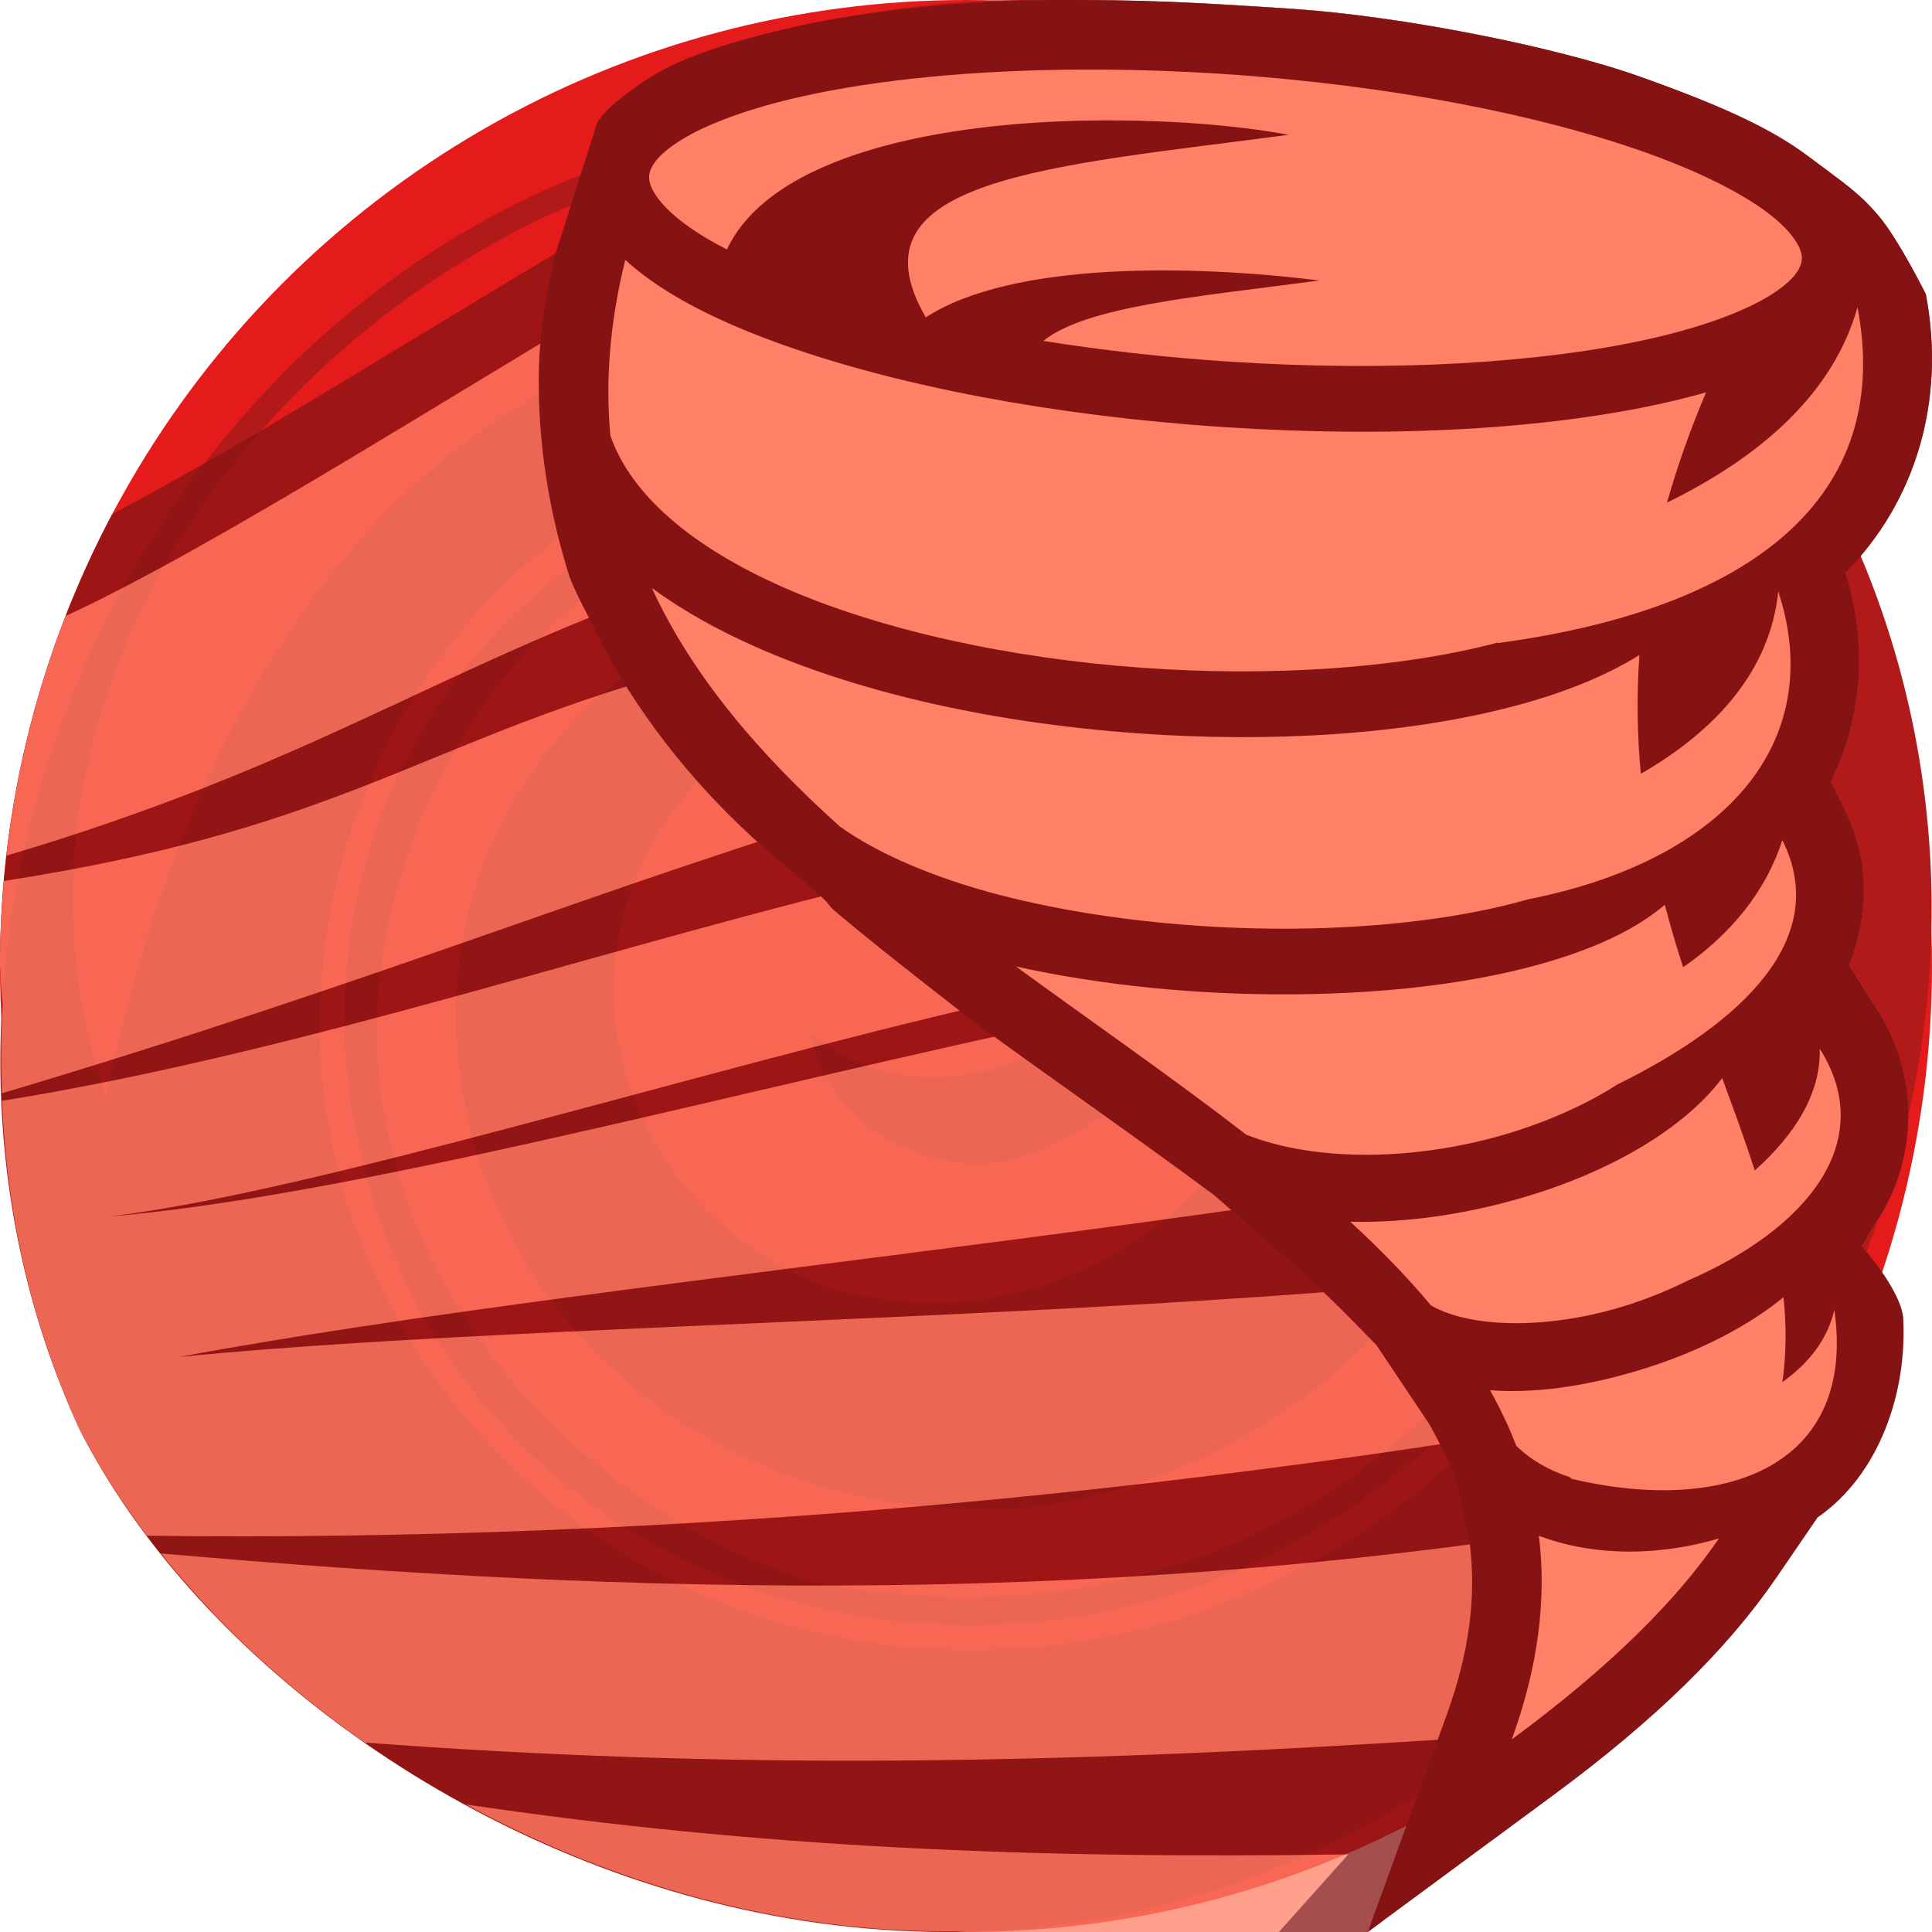 <svg height="500" viewBox="0 0 500 500" width="500" xmlns="http://www.w3.org/2000/svg"><g transform="translate(0)"><circle cx="-250" cy="250" fill="#e51a1a" r="250" transform="scale(-1 1)"/><path d="m181.339 83.857c97.523-31.847 203.276 26.159 217.127 131.569 10.041 85.897-45.796 162.605-131.113 174.644-76.265 6.65-147.166-45.498-149.446-126.323.167-50.898 30.032-87.975 76.607-108.407 44.001-16.482 90.466-3.009 112.282 39.636 17.953 40.095 3.578 87.313-40.431 103.807-21.987 8.233-51.658-5.553-56.726-31.561 24.482 21.725 69.721 11.744 80.181-21.062 5.246-24.882-11.482-41.523-24.364-55.642-23.212-15.221-63.27-13.167-85.325 12.051-41.518 46.432-18.49 112.524 35.728 131.081 60.665 17.114 118.965-29.64 126.961-92.4 2.764-54.832-40.994-106.195-96.51-114.278-76.22-10.3-138.459 50.849-147.743 124.091-9.32 73.218 47.316 138.68 111.863 158.339 49.053 9.499 98.187 2.071 139.641-27.407 82.907-58.956 100.119-177.972 43.556-260.4-52.712-79.885-158.575-103.987-249.158-67.062-86.705 39.452-149.066 134.549-117.103 229.168 15.779-74.654 50.94-153.594 123.407-187.514 9.287-4.605 19.447-8.723 30.567-12.331zm-160.722 286.076c-52.578-113.825-.384-260.892 113.777-317.644 10.846-5.32 22.212-9.771 34.035-13.361 115.764-28.758 246.04 34.004 263.685 158.897 10.045 85.917-27.72 168.804-107.974 206.832-102.24 46.261-224.799-11.44-234.691-131.25-7.335-123.787 127.307-194.137 222.719-137.241-42.541-27.897-94.218-33.445-140.808-12.99-71.174 32.623-105.081 118.04-80.762 190.631 30.697 88.134 123.573 132.042 212.818 105.598 82.805-25.064 132.163-100.332 140.193-180.05 12.124-145.02-132.238-245.359-265.597-221.974 7.92-4.105 20.599-8.428 35.616-11.745 60.063-13.238 124.634-3.458 179.454 32.49 109.651 71.905 141.095 217.803 65.16 333.599-143.005 218.075-377.312 117.068-437.623-1.794" fill="#b21a1a"/></g><g opacity=".75"><path d="m273.213 0c-1.191.002-2.444.071-3.664.105-38.438 18.065-76.282 36.552-110.848 56.672-27.928 16.256-60.805 36.751-90.934 54.531-13.803 8.146-26.885 15.444-38.719 21.725-18.518 34.907-29.049 74.699-29.049 116.967.171 3.331.409 6.657.713 9.979-2.258 37.409 3.862 75.223 19.904 109.953 34.751 68.488 127.288 130.879 226.822 129.885.853.066 1.707.127 2.561.184h103.984l3.348-2.469 26.842-30.016h.002l5.559-6.217 76.279-85.291 9.051-10.121 17.484-19.551c.035-1.674.085-3.353-.004-4.992-.389-7.176-10.629-18.758-10.629-18.758s2.149-4.008 4.227-7.227c9.646-14.943 10.827-36.501.018-53.584l-7.523-11.889c4.846-12.593 5.333-27.342-1.277-40.535l-3.508-7.002c7.996-16.084 9.601-35.316 3.682-54.102 18.033-18.145 26.172-44.335 20.869-72.127 0 0-7.12-14.279-12.242-20.293-5.102-5.989-8.701-8.257-18.012-15.252-9.311-6.995-21.418-12.798-43.736-20.74-22.318-7.942-62.342-15.725-90.033-17.555-27.691-1.83-38.5-2.32-61.166-2.281z" fill="#861313"/><path d="m310.355.918c-49.712 23.045-99.095 46.092-142.6 71.416-47.833 27.843-111.702 69.081-150.764 87.086-7.626 19.6-12.858 40.385-15.32 62.023 76.604-22.788 107.529-45.898 168.016-68.271 92.207-34.106 220.253-68.59 312.098-101.902-3.404-3.176-7.097-5.78-13.637-10.693-6.528-4.904-14.654-9.251-26.484-14.131-79.813 32.599-168.3 61.942-220.85 95.818 46.164-37.003 116.919-71.673 185.939-107.732-22.27-5.853-50.967-10.835-72.375-12.25-10.245-.677-16.945-1.012-24.023-1.363zm188.777 80.725c-92.223 32.613-231.958 64.809-331.727 94.406-60.382 17.913-82.03 38.873-166.385 51.947-.633 7.256-1.021 14.583-1.021 22.004.171 3.331.409 6.657.713 9.979-.462 7.652-.479 15.317-.227 22.973 99.739-29.765 153.516-53.003 232.662-76.689 72.989-21.844 170.199-40.281 245.695-59.506 15.889-16.837 23.485-40.121 20.289-65.113zm-18.307 95.361c-74.341 16.212-171.502 31.898-243.898 48.955-78.951 18.601-157.674 46.261-236.393 58.932 1.194 29.118 7.598 58.014 20.082 85.041 4.74 9.341 10.642 18.543 17.402 27.512 135.555 1.692 276.387-10.963 418.643-37.982l28.863-32.271c-1.928-2.582-3.609-4.604-3.609-4.604s2.072-3.822 4.08-6.977c-115.783 26.68-326.967 24.402-439.66 35.568 117.1-21.818 316.582-36.732 446.912-69.904-.964-6.732-3.231-13.402-7.088-19.498l-7.523-11.889c2.19-5.69 3.429-11.827 3.586-18.055-59.002 9.128-126.46 16.748-181.248 27.357-91.098 17.64-202.518 49.791-272.75 55.645 52.672-6.202 152.548-37.872 229.16-55.367 67.753-15.472 154.195-26.644 223.412-40.771-.803-3.165-1.912-6.299-3.438-9.344l-3.508-7.002c3.896-7.837 6.245-16.429 6.975-25.346zm-53.738 215.525c-136.218 23.768-263.126 20.311-385.439 9.502 14.242 17.847 32.098 34.573 52.764 48.943 93.068 6.947 176.855 5.788 281.256-.947zm-306.545 74.455c37.659 20.471 81.513 33.286 126.896 32.832.853.066 1.707.127 2.561.184h80.977l17.961-20.084c-81.284 1.227-152.594-1.669-228.395-12.932z" fill="#ff8066" stroke-width="36"/></g><g transform="translate(-685.39 -21.089)"><path d="m1022.648 350.517c7.187 6.612 13.674 13.248 18.951 18.673l13.715 20.493c2.224 3.971 4.131 7.995 6.467 12.683l4.01 18.384c1.587 12.981.116 27.333-6.066 44.346l-20.35 55.994 47.949-35.357c26.546-19.574 45.198-37.938 57.795-56.348l10.666-15.586c16.258-11.269 23.16-32.746 22.15-51.364-.389-7.176-10.63-18.758-10.63-18.758s2.15-4.009 4.227-7.227c9.646-14.943 10.828-36.501.018-53.584l-7.524-11.889c4.846-12.593 5.333-27.342-1.277-40.535l-3.508-7.002c7.996-16.084 9.601-35.315 3.682-54.102 18.033-18.145 26.172-44.335 20.869-72.127 0 0-7.12-14.279-12.242-20.293-5.102-5.989-8.702-8.257-18.013-15.252-9.311-6.995-21.418-12.799-43.736-20.741-22.318-7.942-62.341-15.725-90.033-17.555-27.691-1.83-38.5-2.319-61.166-2.28-22.666.039-48.608 2.703-66.613 6.73-18.005 4.027-30.113 8.201-37.754 12.93-7.641 4.729-12.744 9.316-14.284 12.099l-10.739 33.709c-3.721 16.022-4.667 25.273-4.318 38.025.414 15.153 3.112 30.355 7.592 44.837 1.235 3.994 5.254 11.389 5.254 11.389 12.11 26.249 31.295 48.086 49.225 62.948s10.034 9.335 15.261 13.763c11.528 9.768 35.475 28.22 35.475 28.22 20.313 14.848 40.8 28.994 61.906 44.656z" fill="#861313"/><path d="m965.051 39.097c-27.999.138-52.896 2.657-72.141 6.961-13.685 3.061-24.509 7.092-31.186 11.224-6.676 4.133-8.35 7.401-8.35 9.747 0 2.344 2.109 6.639 9.003 11.82 2.984 2.239 6.75 4.539 11.134 6.819 11.434-24.447 55.291-33.154 96.567-33.415 17.696-.112 34.817 1.152 48.824 3.722-61.903 8.215-114.725 11.262-93.926 47.252 22.522-14.572 69.127-13.611 101.907-9.547-31.568 4.189-60.181 6.601-71.487 15.63 15.014 2.396 31.053 4.24 47.716 5.341 42.879 2.833 81.694.297 109.064-5.825 13.685-3.061 24.509-7.092 31.186-11.224 6.676-4.133 8.35-7.401 8.35-9.747 0-2.344-2.079-6.61-8.975-11.791-6.896-5.179-17.812-10.652-31.556-15.542-27.486-9.783-66.327-17.456-109.206-20.289-10.72-.709-21.173-1.073-31.27-1.137-1.894-.012-3.786-.009-5.653 0zm-117.84 49.241c-4.04 16.309-5.153 31.372-3.863 45.406.005.016-.006.04 0 .056 5.29 15.395 21.267 28.923 44.734 39.268 25.621 11.296 59.206 18.406 92.674 20.827 33.47 2.421 66.898.175 92.023-6.45.06-.015.113-.041.173-.056l.169.114c65.761-8.856 102.351-37.848 92.989-86.919-6.231 22.308-25.063 38.716-49.306 50.577 2.594-9.14 5.923-18.638 10.11-28.528-3.499 1-7.169 1.923-11.02 2.785-29.697 6.642-69.722 9.115-113.922 6.194-44.2-2.921-84.199-10.699-113.779-21.225-14.789-5.263-26.98-11.15-36.042-17.958-1.743-1.309-3.403-2.666-4.941-4.092zm6.873 84.929c10.652 23.088 28.054 43.202 48.682 61.744 9.91 7.053 24.318 13.251 41.154 17.644 22.935 5.983 50.133 8.952 75.89 8.78 22.763-.152 44.474-2.819 60.98-7.585 50.944-10.068 77.602-40.59 64.813-79.73-2.103 20.58-16.121 36.006-35.559 47.224-.934-9.774-1.152-19.992-.368-30.744-9.083 5.669-20.138 9.989-32.578 13.27-27.744 7.315-62.55 9.522-97.56 6.988-35.01-2.533-70.139-9.82-98.329-22.249-9.956-4.388-19.143-9.494-27.124-15.343zm292.57 65.238c-4.258 13.293-13.317 24.329-25.675 32.904-1.692-5.271-3.294-10.645-4.742-16.166-6.31 5.362-14.33 9.382-23.574 12.643-19.866 7.01-45.613 10.36-72.737 10.542-24.007.16-49.004-2.194-71.602-7.219 20.047 14.653 40.654 28.871 59.587 43.531 18.453 7.295 44.465 6.61 67.229-.142 10.852-3.219 20.869-7.738 28.77-12.815 32.686-16.103 55.389-38.045 42.747-63.278zm9.686 53.986c.306 11.62-6.462 22.287-16.814 31.512-2.518-7.809-5.428-15.744-8.437-23.895-2.666 3.489-5.849 6.742-9.372 9.688-10.939 9.147-25.627 16.299-41.752 21.082-14.369 4.263-30.018 6.761-45.131 6.392 7.628 7.018 14.674 14.202 20.904 21.681 10.934 6.208 31.59 6.021 50.669-.055 5.313-1.693 10.443-3.764 15.14-6.083.069-.033.129-.078.198-.113 30.992-13.302 49.915-35.999 34.594-60.21zm-9.374 64.302c-.909.736-1.829 1.48-2.783 2.188-9.034 6.705-20.441 12.229-32.634 16.112-13.129 4.18-27.384 6.768-40.53 5.796 2.612 4.664 4.891 9.46 6.789 14.378 3.817 3.728 8.601 6.419 13.915 8.125l.314.398c40.02 9.48 73.849-3.35 68.079-43.729-1.754 7.659-6.626 13.87-13.433 18.697 1.031-7.388 1.022-14.678.282-21.965zm-63.308 61.772c1.954 15.988-.014 33.41-7.016 52.679 25.443-18.761 42.575-35.879 53.623-52.024-4.802 1.448-9.841 2.435-14.938 2.982-10.448 1.124-21.588.156-31.669-3.637z" fill="#ff8066" stroke-width="36"/></g></svg>